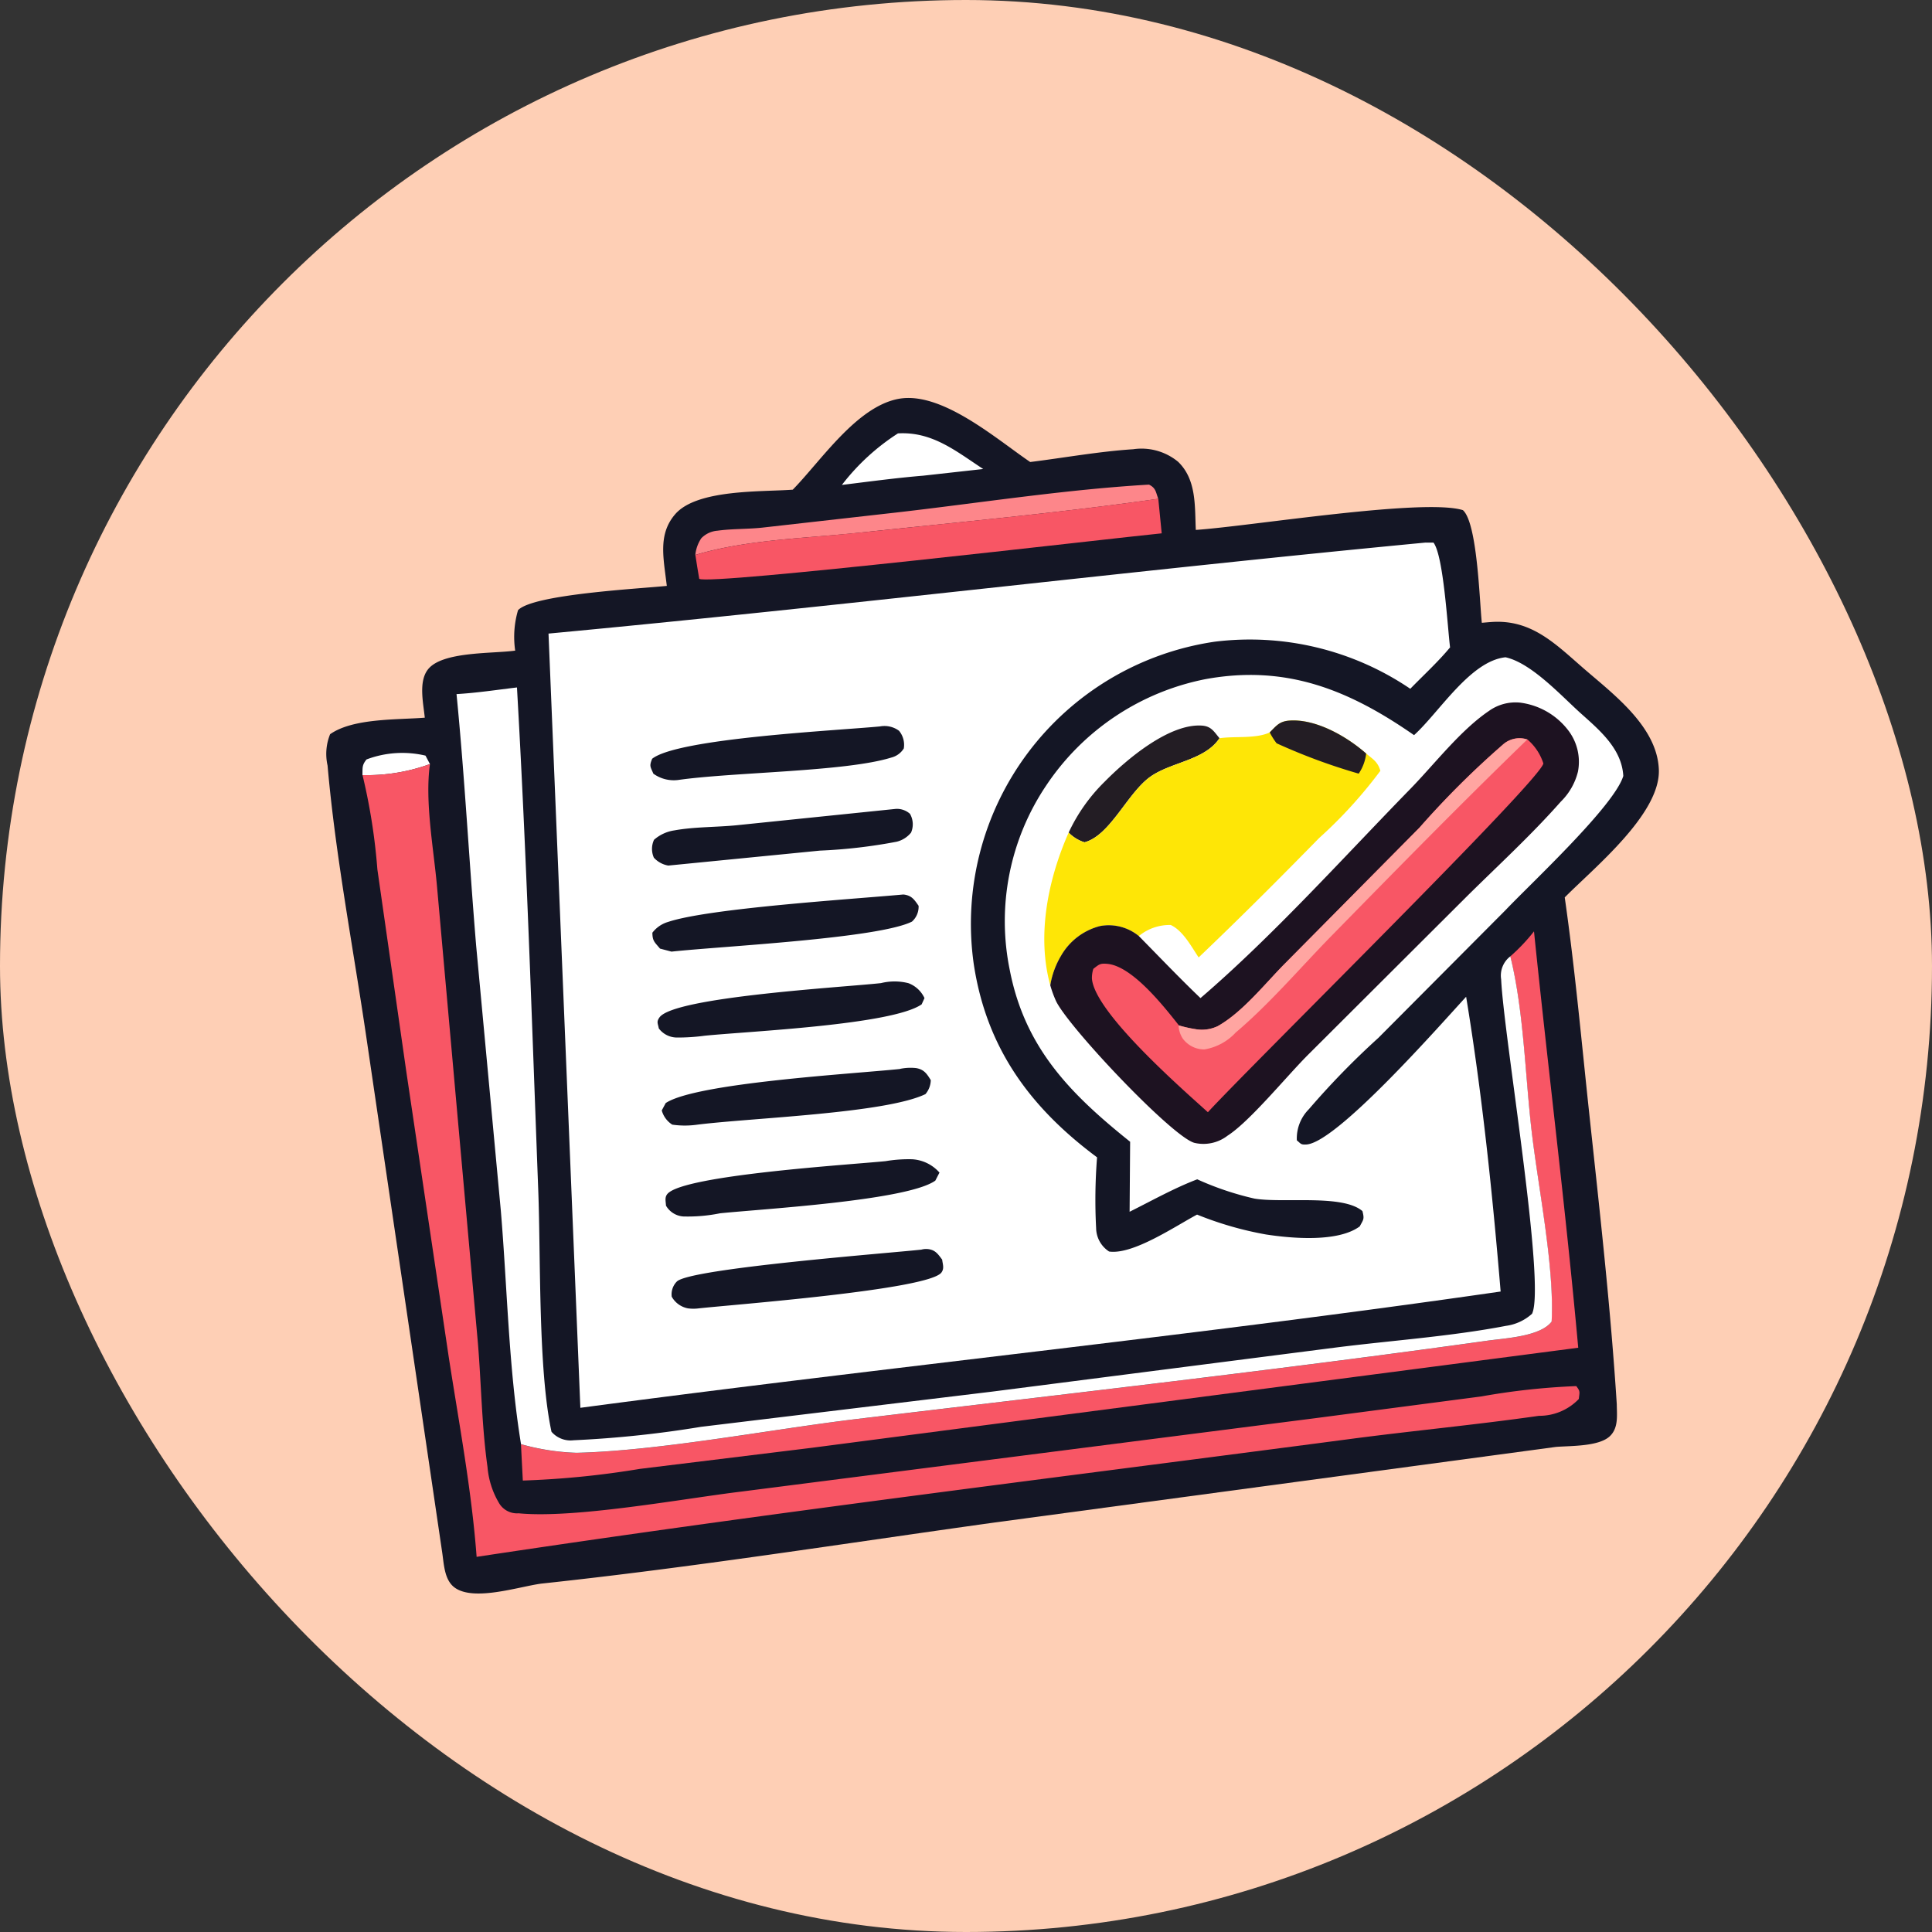 <svg xmlns="http://www.w3.org/2000/svg" xmlns:xlink="http://www.w3.org/1999/xlink" width="136" height="136" viewBox="0 0 136 136">
  <rect x="0" y="0" width="136" height="136" fill="#333333" stroke="none"/>
  <defs>
    <clipPath id="clip-path">
      <rect id="Rectángulo_402393" data-name="Rectángulo 402393" width="110.88" height="105.641" fill="none"/>
    </clipPath>
  </defs>
  <g id="Grupo_1110204" data-name="Grupo 1110204" transform="translate(2918 9879)">
    <rect id="Rectángulo_402394" data-name="Rectángulo 402394" width="136" height="136" rx="68" transform="translate(-2918 -9879)" fill="#fecfb5"/>
    <g id="Grupo_1110199" data-name="Grupo 1110199" transform="translate(-2905.44 -9863.021)" clip-path="url(#clip-path)">
      <path id="Trazado_905048" data-name="Trazado 905048" d="M112.622,98.615c1.992-2.035,4.491-5.842,7.444-6.391,3.025-.562,6.874,2.819,9.269,4.446,2.4-.3,4.837-.743,7.251-.9a4.043,4.043,0,0,1,3.156.88c1.311,1.26,1.172,3.13,1.25,4.8,3.811-.257,16.028-2.256,18.8-1.392,1.024.893,1.174,6.478,1.334,7.93.22-.02.44-.039.66-.055,2.877-.209,4.566,1.593,6.612,3.358,2.07,1.786,5.079,4.05,5.189,7.035.115,3.118-4.563,6.908-6.625,8.992.724,5.053,1.183,10.165,1.728,15.241.73,6.8,1.5,13.609,1.935,20.44.007.782.129,1.665-.49,2.25-.774.73-2.751.669-3.791.751l-39.531,5.324c-10.609,1.477-21.249,3.162-31.9,4.3-1.577.214-4.715,1.26-6.077.29-.755-.538-.769-1.679-.9-2.527l-5.3-36c-.934-6.406-2.2-12.918-2.763-19.356a3.69,3.69,0,0,1,.179-2.2c1.615-1.138,4.71-1.008,6.665-1.164-.1-1.016-.453-2.522.216-3.388.991-1.287,4.518-1.107,6.148-1.332a6.666,6.666,0,0,1,.2-2.846c1.049-1.124,8.574-1.513,10.474-1.711l-.157-1.228c-.165-1.38-.238-2.674.74-3.811,1.534-1.784,6.114-1.57,8.28-1.734" transform="translate(-69.375 -80.126)" fill="#141625"/>
      <path id="Trazado_905049" data-name="Trazado 905049" d="M99.172,284.94c.019-.519-.042-.687.29-1.1a7.122,7.122,0,0,1,4.152-.269l.313.594a12.907,12.907,0,0,1-4.755.776" transform="translate(-86.221 -246.359)" fill="#fff"/>
      <path id="Trazado_905050" data-name="Trazado 905050" d="M361.577,111.193c2.414-.141,4.083,1.251,6,2.507l-4.218.469c-1.915.158-3.823.418-5.73.652a15.616,15.616,0,0,1,3.947-3.628" transform="translate(-310.926 -96.664)" fill="#fff"/>
      <path id="Trazado_905051" data-name="Trazado 905051" d="M278.633,143.812a2.554,2.554,0,0,1,.423-1.173,1.779,1.779,0,0,1,1.141-.529c1.014-.14,2.083-.105,3.109-.211l9.653-1.089c5.836-.674,11.747-1.6,17.609-1.943.485.242.468.5.653,1-6.973.994-14.047,1.641-21.056,2.385-3.761.4-7.906.479-11.533,1.564" transform="translate(-242.246 -120.732)" fill="#fd868a"/>
      <path id="Trazado_905052" data-name="Trazado 905052" d="M278.633,150.45c3.626-1.085,7.771-1.165,11.533-1.564,7.008-.743,14.083-1.391,21.056-2.385l.24,2.433c-3.595.358-31.956,3.684-32.555,3.2q-.145-.842-.273-1.685" transform="translate(-242.246 -127.37)" fill="#f85665"/>
      <path id="Trazado_905053" data-name="Trazado 905053" d="M254.3,381.44a13.044,13.044,0,0,0,1.669-1.761c1,9.771,2.231,19.527,3.114,29.31l-53.939,7.042-12.113,1.486a62.924,62.924,0,0,1-8.242.821l-.131-2.557a16.279,16.279,0,0,0,3.91.607c5.924-.149,13.719-1.661,19.758-2.385,14.76-1.769,29.652-3.449,44.362-5.509,1.271-.178,3.722-.29,4.518-1.343.2-3.879-.948-9.421-1.415-13.471-.457-3.966-.543-8.383-1.492-12.241" transform="translate(-160.546 -330.096)" fill="#f85665"/>
      <path id="Trazado_905054" data-name="Trazado 905054" d="M149.888,248.666c1.421-.082,2.844-.3,4.257-.468.676,11.8,1.053,23.63,1.5,35.442.178,4.76-.014,12.571.93,16.951a1.768,1.768,0,0,0,1.55.6,76.373,76.373,0,0,0,8.977-.946l20.468-2.475,24.2-3.105c3.945-.5,8.1-.78,11.991-1.527a3.426,3.426,0,0,0,1.839-.852c.985-2.054-1.994-19.545-2.175-23.542a1.7,1.7,0,0,1,.647-1.618c.949,3.857,1.035,8.274,1.492,12.24.467,4.05,1.618,9.592,1.415,13.471-.8,1.053-3.247,1.165-4.518,1.343-14.71,2.059-29.6,3.739-44.362,5.509-6.039.723-13.834,2.236-19.758,2.384a16.281,16.281,0,0,1-3.91-.607c-.872-5.322-.968-11.023-1.42-16.415l-1.739-18.676c-.493-5.9-.8-11.821-1.382-17.714" transform="translate(-130.314 -215.785)" fill="#fff"/>
      <path id="Trazado_905055" data-name="Trazado 905055" d="M99.172,290.267a12.907,12.907,0,0,0,4.755-.776c-.371,2.666.263,5.961.5,8.654l1.4,15.666L107.3,330.22c.241,2.9.272,5.876.678,8.749a5.907,5.907,0,0,0,.842,2.594,1.47,1.47,0,0,0,1.348.67c3.952.383,11.5-1.02,15.676-1.528l40.411-5.168,11.686-1.531a48.959,48.959,0,0,1,6.677-.727c.3.384.233.412.18.908a3.839,3.839,0,0,1-2.8,1.184c-4.418.632-8.9,1.051-13.327,1.636-20.483,2.7-41.032,5.2-61.459,8.292-.352-4.712-1.247-9.439-1.969-14.109l-2.978-20.032-2.039-14.25a42.2,42.2,0,0,0-1.046-6.642" transform="translate(-86.221 -251.686)" fill="#f85665"/>
      <path id="Trazado_905056" data-name="Trazado 905056" d="M261.272,170.1h.547c.709.939.985,5.919,1.166,7.375-.847,1.023-1.872,1.959-2.8,2.914a20.119,20.119,0,0,0-13.77-3.314,20.077,20.077,0,0,0-16.963,22.667c.889,5.94,3.976,10.129,8.684,13.63a38.079,38.079,0,0,0-.066,4.982,1.993,1.993,0,0,0,.914,1.648c1.686.24,4.652-1.781,6.191-2.6a24.183,24.183,0,0,0,4.852,1.4c1.842.282,5.069.56,6.6-.569.265-.5.336-.5.19-1.076-1.394-1.2-5.559-.547-7.588-.878a20.943,20.943,0,0,1-4.041-1.36c-1.629.621-3.2,1.506-4.761,2.284l.037-4.928c-4.166-3.336-7.395-6.571-8.468-12.063a17.108,17.108,0,0,1,2.564-13.022,17.55,17.55,0,0,1,11.2-7.478c5.694-1.046,10.113.759,14.69,3.94,1.767-1.6,3.955-5.222,6.438-5.481,1.83.4,3.942,2.733,5.323,3.968,1.326,1.186,2.862,2.483,2.969,4.387-.639,2.118-6.507,7.564-8.282,9.435l-8.953,8.995a56.174,56.174,0,0,0-4.9,5.029,2.915,2.915,0,0,0-.846,2.191c.289.235.267.315.668.292,2.147-.122,9.426-8.421,11.249-10.4,1.127,6.845,1.852,13.835,2.429,20.75-21.543,3.111-43.21,5.313-64.781,8.185l-2.242-54.5c20.6-1.929,41.147-4.443,61.745-6.407" transform="translate(-173.47 -147.882)" fill="#fff"/>
      <path id="Trazado_905057" data-name="Trazado 905057" d="M479.869,276.247a12.287,12.287,0,0,1,2.526-3.572c1.5-1.526,4.52-4.111,6.849-3.957.664.044.85.419,1.241.886-1.019,1.542-3.318,1.664-4.8,2.664-1.657,1.121-2.858,4.172-4.7,4.665a2.637,2.637,0,0,1-1.116-.685" transform="translate(-417.202 -233.62)" fill="#231d24"/>
      <path id="Trazado_905058" data-name="Trazado 905058" d="M270.588,269.07a1.723,1.723,0,0,1,1.341.307,1.548,1.548,0,0,1,.335,1.244,1.44,1.44,0,0,1-.865.637c-3.2,1.006-11.143,1.025-15.035,1.585a2.455,2.455,0,0,1-1.729-.447c-.208-.5-.3-.522-.084-1.049,1.822-1.447,13.06-1.989,16.036-2.277" transform="translate(-221.203 -233.914)" fill="#141625"/>
      <path id="Trazado_905059" data-name="Trazado 905059" d="M273,359.8a1.031,1.031,0,0,1,.175-.007c.554.075.736.375,1.027.79a1.4,1.4,0,0,1-.467,1.114c-2.372,1.19-13.444,1.736-16.927,2.113l-.81-.213c-.37-.45-.531-.519-.536-1.118a2.152,2.152,0,0,1,1.111-.761c2.867-.957,12.825-1.591,16.427-1.918" transform="translate(-222.099 -312.801)" fill="#141625"/>
      <path id="Trazado_905060" data-name="Trazado 905060" d="M272.45,313.655a1.384,1.384,0,0,1,.993.346,1.477,1.477,0,0,1,.077,1.324,1.878,1.878,0,0,1-1.017.642,36.918,36.918,0,0,1-5.4.626l-10.672,1.052a1.773,1.773,0,0,1-1.015-.555,1.517,1.517,0,0,1,.012-1.261,2.781,2.781,0,0,1,1.431-.66c1.4-.256,2.959-.22,4.391-.363Z" transform="translate(-221.948 -272.694)" fill="#141625"/>
      <path id="Trazado_905061" data-name="Trazado 905061" d="M273.98,406.759a3.974,3.974,0,0,1,1.949,0,2.033,2.033,0,0,1,1.131,1.051l-.2.44c-2.089,1.449-12.156,1.893-15.273,2.208a13.973,13.973,0,0,1-1.959.127,1.6,1.6,0,0,1-1.27-.64c-.065-.358-.179-.457.045-.774,1.028-1.455,13.051-2.13,15.578-2.415" transform="translate(-224.542 -353.529)" fill="#141625"/>
      <path id="Trazado_905062" data-name="Trazado 905062" d="M277.31,453.26a3.6,3.6,0,0,1,1.133-.054c.558.1.751.4,1.027.847a1.572,1.572,0,0,1-.376.985c-2.866,1.377-12.465,1.678-16.191,2.167a6.119,6.119,0,0,1-1.631-.019,1.722,1.722,0,0,1-.739-1l.278-.519c2.139-1.424,13.261-2.06,16.5-2.4" transform="translate(-226.509 -393.998)" fill="#141625"/>
      <path id="Trazado_905063" data-name="Trazado 905063" d="M278.062,502.57a9.819,9.819,0,0,1,1.832-.132,2.778,2.778,0,0,1,1.948.939l-.292.566c-1.969,1.407-12.134,1.99-15.157,2.3a11.368,11.368,0,0,1-2.587.223,1.526,1.526,0,0,1-1.216-.762c-.014-.306-.106-.58.1-.824,1.133-1.338,12.986-2.064,15.372-2.309" transform="translate(-228.269 -436.814)" fill="#141625"/>
      <path id="Trazado_905064" data-name="Trazado 905064" d="M283.458,550.926a1.257,1.257,0,0,1,.444-.05c.551.044.747.349,1.045.746.041.34.158.611-.046.9-.855,1.232-14.947,2.287-17.135,2.537a2.9,2.9,0,0,1-.713-.006,1.661,1.661,0,0,1-1.143-.822,1.279,1.279,0,0,1,.359-1.065c.924-.932,15.143-2.015,17.189-2.245" transform="translate(-231.185 -478.932)" fill="#141625"/>
      <path id="Trazado_905065" data-name="Trazado 905065" d="M482.6,266.819c.505-.51.709-.8,1.472-.836,1.855-.091,3.986,1.15,5.317,2.325.488.411.813.574,1,1.216a32.524,32.524,0,0,1-4.315,4.737c-2.786,2.843-5.594,5.655-8.477,8.4-.522-.776-1.1-1.88-1.963-2.283a3.4,3.4,0,0,0-2.25.779,3.342,3.342,0,0,0-2.721-.7,4.431,4.431,0,0,0-2.745,2.083,5.926,5.926,0,0,0-.764,2.088c-.974-3.524-.148-7.5,1.293-10.755a2.636,2.636,0,0,0,1.116.685c1.847-.494,3.048-3.544,4.705-4.665,1.477-1,3.777-1.121,4.8-2.663,1.094-.157,2.542.052,3.536-.408" transform="translate(-405.78 -231.243)" fill="#fee606"/>
      <path id="Trazado_905066" data-name="Trazado 905066" d="M588.238,266.819c.505-.51.709-.8,1.472-.836,1.855-.091,3.986,1.15,5.317,2.325a3.175,3.175,0,0,1-.525,1.415,41.67,41.67,0,0,1-5.78-2.137,4.977,4.977,0,0,1-.484-.767" transform="translate(-511.418 -231.243)" fill="#231d24"/>
      <path id="Trazado_905067" data-name="Trazado 905067" d="M480.538,277.047c5.115-4.39,10.027-9.865,14.763-14.717,1.714-1.757,3.534-4.138,5.546-5.5a3.216,3.216,0,0,1,2.185-.584,5.07,5.07,0,0,1,3.379,1.931,3.648,3.648,0,0,1,.7,2.927,4.458,4.458,0,0,1-1.213,2.118c-2.079,2.357-4.449,4.522-6.683,6.738l-11.107,11.079c-1.5,1.5-4.1,4.693-5.667,5.694a2.78,2.78,0,0,1-2.337.5c-1.587-.448-8.879-8.166-9.739-9.99a7.9,7.9,0,0,1-.4-1.1,5.928,5.928,0,0,1,.764-2.088,4.431,4.431,0,0,1,2.745-2.082,3.342,3.342,0,0,1,2.721.7c1.44,1.46,2.859,2.953,4.341,4.369" transform="translate(-408.593 -222.765)" fill="#1d1221"/>
      <path id="Trazado_905068" data-name="Trazado 905068" d="M498.472,295.924a9.086,9.086,0,0,0,1.166.264,2.6,2.6,0,0,0,1.588-.209c1.746-.981,3.315-2.978,4.723-4.4l9.49-9.588a61.68,61.68,0,0,1,5.845-5.821,1.754,1.754,0,0,1,1.733-.375,3.687,3.687,0,0,1,1.13,1.694c-.232,1.228-20.55,21.215-23.616,24.549-1.871-1.686-7.993-7.041-8.163-9.412a2.123,2.123,0,0,1,.1-.681c.411-.317.477-.4,1-.349,1.742.169,3.937,2.96,4.989,4.287a.276.276,0,0,1,.021.038" transform="translate(-428.064 -239.725)" fill="#f85665"/>
      <path id="Trazado_905069" data-name="Trazado 905069" d="M539.137,295.924a9.083,9.083,0,0,0,1.166.264,2.6,2.6,0,0,0,1.588-.209c1.746-.981,3.315-2.978,4.722-4.4L556.1,282a61.674,61.674,0,0,1,5.846-5.821,1.754,1.754,0,0,1,1.733-.375c-4.672,4.52-9.211,9.157-13.761,13.8-2.209,2.255-4.361,4.793-6.762,6.826a3.869,3.869,0,0,1-2.2,1.188,1.874,1.874,0,0,1-1.519-.752,1.765,1.765,0,0,1-.3-.937" transform="translate(-468.73 -239.725)" fill="#ffa5a1"/>
    </g>
  </g>
</svg>
